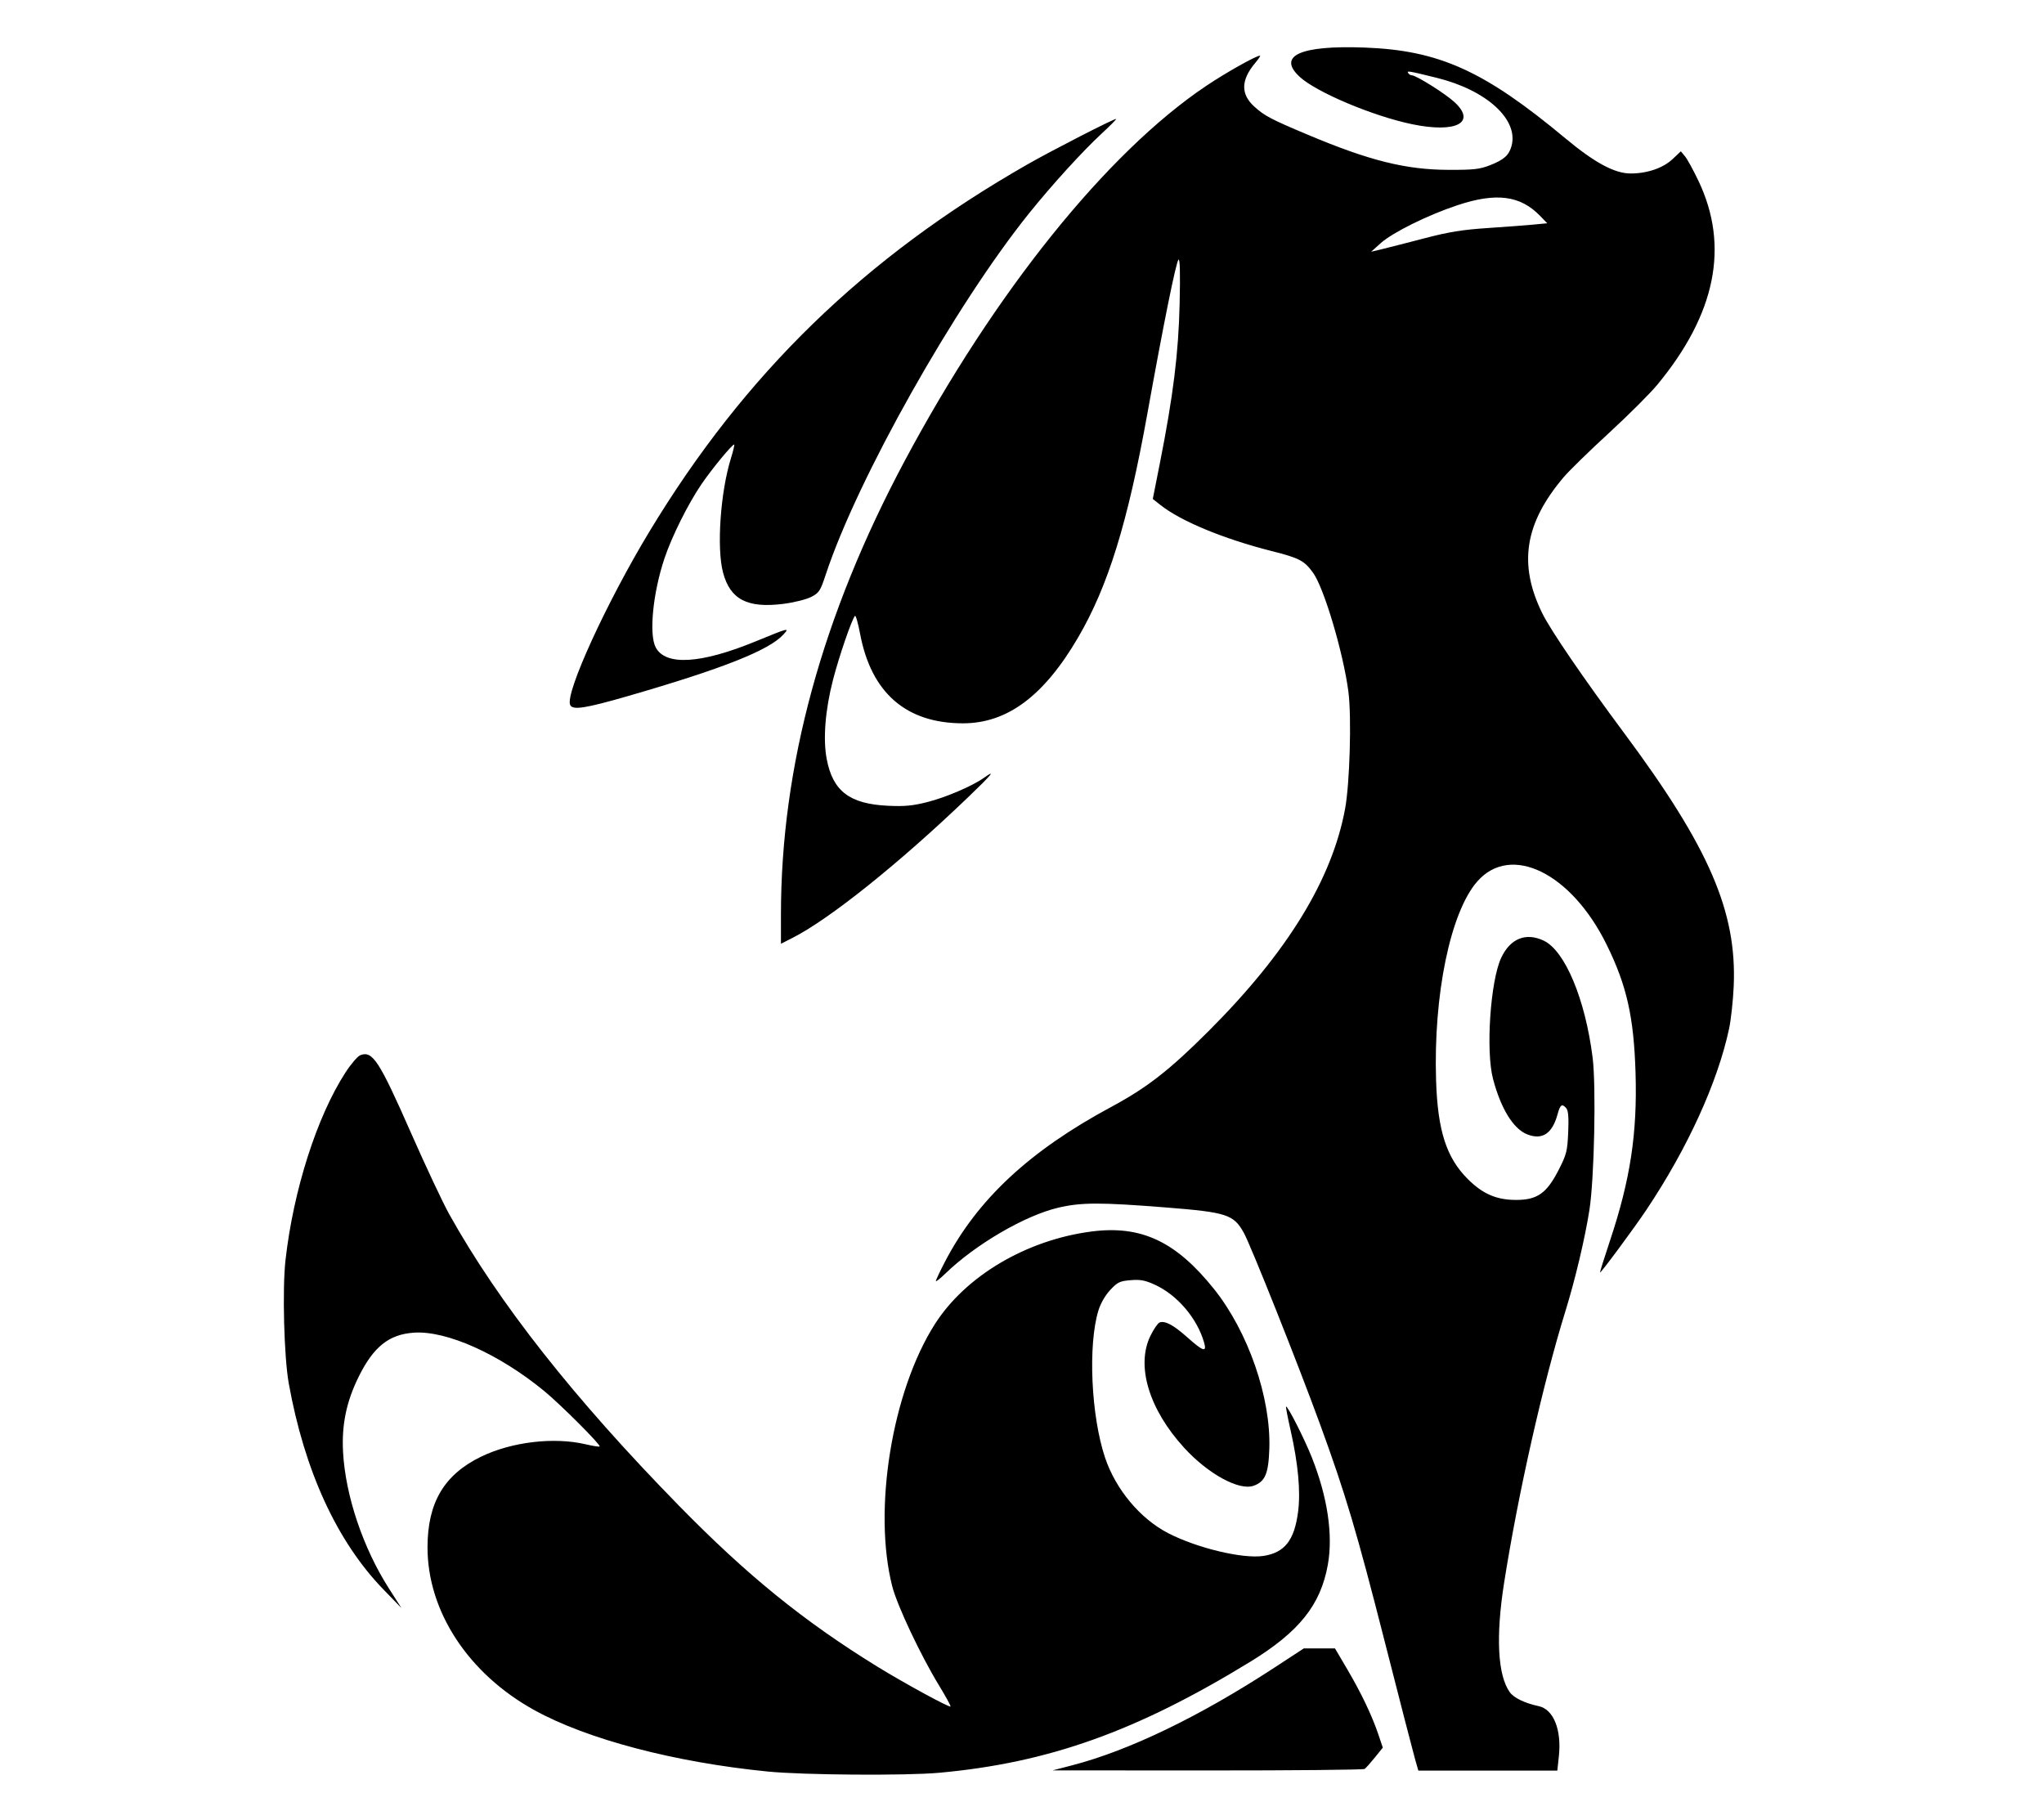 <?xml version="1.0" encoding="UTF-8" standalone="no"?>
<!-- Created with Inkscape (http://www.inkscape.org/) -->

<svg
   xmlns:dc="http://purl.org/dc/elements/1.1/"
   xmlns:cc="http://creativecommons.org/ns#"
   xmlns:rdf="http://www.w3.org/1999/02/22-rdf-syntax-ns#"
   xmlns:svg="http://www.w3.org/2000/svg"
   xmlns="http://www.w3.org/2000/svg"
   xmlns:sodipodi="http://sodipodi.sourceforge.net/DTD/sodipodi-0.dtd"
   xmlns:inkscape="http://www.inkscape.org/namespaces/inkscape"
   version="1.1"
   id="svg2"
   width="1413.333"
   height="1252"
   viewBox="0 0 1413.333 1252"
   sodipodi:docname="favicon.svg"
   inkscape:version="0.92.4 5da689c313, 2019-01-14">
  <defs
     id="defs6" />
  <sodipodi:namedview
     pagecolor="#ffffff"
     bordercolor="#666666"
     borderopacity="1"
     objecttolerance="10"
     gridtolerance="10"
     guidetolerance="10"
     inkscape:pageopacity="0"
     inkscape:pageshadow="2"
     inkscape:window-width="1680"
     inkscape:window-height="979"
     id="namedview4"
     showgrid="false"
     inkscape:zoom="0.53315399"
     inkscape:cx="712.92068"
     inkscape:cy="672.72418"
     inkscape:window-x="0"
     inkscape:window-y="0"
     inkscape:window-maximized="1"
     inkscape:current-layer="svg2" />
  <path
     style="fill:#000000;stroke-width:1.509"
     d="m 531.018,1224.943 c -64.496,-6.384 -124.916,-22.267 -161.505,-42.454 -45.683,-25.205 -73.963,-68.333 -73.905,-112.709 0.04,-30.766 11.454,-50.092 36.917,-62.507 21.121,-10.298 50.46,-13.792 72.429,-8.625 4.972,1.169 9.316,1.849 9.654,1.511 1.015,-1.015 -26.962,-29.011 -38.306,-38.333 -31.128,-25.578 -67.43,-41.852 -90.028,-40.359 -17.267,1.14 -28.009,9.699 -38.285,30.503 -8.477,17.162 -11.806,33.229 -10.785,52.048 1.636,30.13 13.834,66.372 31.779,94.421 l 8.603,13.446 -12.496,-12.888 c -32.107,-33.115 -54.589,-82.075 -65.434,-142.502 -3.272,-18.233 -4.505,-65.313 -2.234,-85.34 5.482,-48.349 21.695,-99.041 41.437,-129.558 3.822,-5.908 8.476,-11.318 10.342,-12.023 8.426,-3.182 12.993,3.838 34.99,53.784 10.146,23.037 22.043,48.335 26.438,56.218 34.187,61.311 86.286,127.418 158.79,201.485 47.252,48.27 86.233,79.892 137.246,111.336 18.493,11.399 49.715,28.41 50.572,27.553 0.317,-0.318 -3.299,-6.936 -8.036,-14.709 -12.689,-20.818 -28.854,-55.089 -32.253,-68.377 -13.514,-52.84 -0.172,-134.874 29.491,-181.33 21.25,-33.28 63.204,-58.114 108.096,-63.988 34.459,-4.508 58.498,6.751 84.921,39.777 23.583,29.476 39.382,75.07 38.229,110.328 -0.567,17.332 -2.898,22.831 -10.887,25.676 -9.978,3.553 -31.386,-8.127 -47.898,-26.135 -24.441,-26.655 -33.552,-56.855 -23.408,-77.589 2.234,-4.567 5.069,-8.69 6.299,-9.162 3.746,-1.437 9.63,1.723 19.346,10.39 10.875,9.701 13.455,10.469 11.427,3.399 -4.79,-16.703 -18.501,-32.795 -33.98,-39.881 -6.826,-3.125 -10.051,-3.732 -16.842,-3.169 -7.464,0.619 -9.032,1.375 -14.08,6.786 -3.443,3.691 -6.657,9.279 -8.159,14.188 -7.294,23.831 -5.084,72.823 4.588,101.712 7.357,21.974 24.335,42.285 43.681,52.256 20.001,10.309 51.559,17.857 65.756,15.727 14.802,-2.22 21.522,-10.801 24.07,-30.739 1.782,-13.947 0.009,-33.044 -5.217,-56.18 -1.968,-8.712 -3.381,-16.053 -3.14,-16.312 0.937,-1.008 12.76,22.287 17.892,35.253 10.827,27.356 14.702,53.431 11.006,74.068 -4.989,27.857 -19.836,46.401 -53.793,67.184 -78.604,48.111 -139.439,69.804 -214.981,76.663 -22.98,2.086 -93.843,1.58 -118.348,-0.846 z m 210.375,-4.332 c 39.316,-10.195 88.129,-33.766 139.656,-67.436 l 20.473,-13.378 h 10.782 10.782 l 8.482,14.412 c 9.682,16.451 17.132,32.071 21.539,45.161 l 3.042,9.034 -5.493,6.807 c -3.021,3.744 -6.195,7.305 -7.053,7.915 -0.858,0.61 -49.761,1.085 -108.673,1.057 l -107.113,-0.051 z m 237.056,-4.251 c -1.253,-4.356 -10.754,-41.186 -21.115,-81.844 -19.367,-75.999 -26.929,-101.388 -44.667,-149.956 -15.135,-41.443 -47.758,-123.363 -52.608,-132.104 -7.03,-12.673 -11.707,-14.207 -53.451,-17.525 -45.798,-3.64 -59.093,-3.612 -75.022,0.161 -23.086,5.468 -57.249,25.447 -78.072,45.658 -3.526,3.423 -6.412,5.676 -6.412,5.008 0,-0.668 2.856,-6.704 6.346,-13.413 22.361,-42.98 58.517,-76.644 114.827,-106.913 24.857,-13.361 40.33,-25.411 67.461,-52.534 54.354,-54.338 85.265,-104.682 94.329,-153.63 3.262,-17.618 4.562,-63.614 2.289,-81.016 -3.507,-26.854 -16.846,-71.746 -24.426,-82.211 -6.094,-8.412 -9.388,-10.137 -28.698,-15.028 -33.145,-8.395 -62.673,-20.62 -76.791,-31.792 l -5.335,-4.221 4.881,-24.644 c 9.259,-46.751 12.918,-76.325 13.686,-110.637 0.474,-21.133 0.207,-31.179 -0.8,-30.173 -1.727,1.726 -10.246,43.867 -21.5,106.359 -13.62,75.633 -27.127,119.295 -47.912,154.884 -23.634,40.466 -48.957,59.343 -79.61,59.343 -39.211,0 -63.397,-20.996 -71.095,-61.717 -1.424,-7.531 -3.035,-13.189 -3.581,-12.573 -2.245,2.534 -10.966,27.912 -15.149,44.087 -5.412,20.924 -7.02,40.96 -4.402,54.835 4.196,22.238 15.76,31.095 42.268,32.372 11.506,0.554 17.106,0.035 27.242,-2.524 12.831,-3.239 31.215,-11.106 39.136,-16.747 8.709,-6.201 5.79,-2.603 -10.823,13.341 -47.522,45.609 -95.879,84.338 -121.536,97.336 l -7.92,4.013 v -20.173 c 0,-102.411 28.4,-206.614 85.432,-313.465 62.413,-116.931 140.026,-213.497 208.588,-259.522 13.733,-9.219 34.544,-20.908 37.224,-20.908 0.509,0 -0.934,2.206 -3.208,4.903 -10.056,11.926 -10.277,21.682 -0.685,30.348 7.098,6.412 11.409,8.678 37.086,19.485 42.437,17.861 67.626,24.138 97.208,24.221 17.53,0.049 21.546,-0.407 28.836,-3.274 9.48,-3.729 12.94,-6.849 14.688,-13.244 5.007,-18.327 -17.331,-38.649 -51.821,-47.142 -19.452,-4.79 -20.708,-5 -19.65,-3.288 0.533,0.863 1.66,1.569 2.503,1.569 2.993,0 23.104,12.631 29.505,18.531 15.372,14.169 1.234,21.601 -29.155,15.324 -27.091,-5.596 -66.334,-22.125 -77.871,-32.799 -15.749,-14.571 0.434,-21.883 44.802,-20.241 51.581,1.908 82.718,15.975 138.875,62.74 20.323,16.924 34.084,24.334 45.188,24.334 11.466,0 22.439,-3.77 29.009,-9.967 l 5.687,-5.363 2.907,3.516 c 1.599,1.934 5.808,9.626 9.353,17.094 21.383,45.042 11.89,91.898 -28.521,140.777 -5.017,6.069 -20.083,21.102 -33.48,33.408 -13.396,12.306 -27.443,26.01 -31.214,30.454 -27.101,31.935 -31.562,60.298 -14.823,94.253 5.831,11.828 28.633,45.181 56.603,82.794 58.732,78.982 77.974,123.449 75.727,175.002 -0.434,9.957 -1.876,23.195 -3.205,29.419 -7.916,37.078 -28.772,82.752 -57.175,125.217 -8.475,12.67 -31.558,43.867 -32.067,43.338 -0.181,-0.188 2.951,-10.186 6.96,-22.217 14.022,-42.08 18.887,-74.092 17.612,-115.865 -1.18,-38.646 -6.068,-60.345 -19.947,-88.556 -24.473,-49.744 -66.29,-70.198 -89.491,-43.774 -18.557,21.135 -30.395,78.363 -28.481,137.674 1.12,34.702 7.134,53.36 21.963,68.139 10.219,10.184 19.634,14.299 32.937,14.395 14.967,0.107 21.545,-4.469 29.864,-20.779 5.447,-10.679 6.022,-12.944 6.592,-25.977 0.436,-9.968 0.059,-14.959 -1.249,-16.535 -2.967,-3.574 -4.284,-2.706 -6.095,4.018 -3.62,13.444 -10.644,18.082 -21.067,13.911 -9.576,-3.832 -18.161,-17.78 -23.568,-38.29 -5.107,-19.375 -1.837,-67.839 5.653,-83.772 6.278,-13.356 17.066,-17.702 29.404,-11.847 14.728,6.989 28.732,40.493 33.81,80.889 2.489,19.803 1.149,83.815 -2.203,105.249 -3.07,19.629 -9.87,48.29 -16.645,70.152 -15.514,50.067 -32.718,126.322 -42.374,187.826 -5.819,37.059 -4.434,63.779 3.912,75.499 2.83,3.975 10.34,7.602 20.07,9.695 10.188,2.191 15.859,16.282 13.903,34.548 l -1.071,10.001 h -48.05 -48.049 z m 7.071,-1051.74 c 16.208,-4.245 25.778,-5.787 42.996,-6.929 12.181,-0.808 26.464,-1.883 31.739,-2.39 l 9.592,-0.922 -5.008,-5.167 c -13.632,-14.064 -30.262,-16.207 -56.98,-7.343 -20.642,6.849 -44.958,18.875 -53.261,26.343 l -6.522,5.866 8.298,-1.999 c 4.564,-1.099 17.679,-4.456 29.146,-7.459 z M 394.186,487.281 c -3.258,-8.49 25.179,-70.595 54.737,-119.539 66.038,-109.352 148.738,-189.697 261.543,-254.092 16.904,-9.649 59.347,-31.411 61.263,-31.411 0.527,0 -3.994,4.582 -10.048,10.183 -13.213,12.225 -34.25,35.335 -50.054,54.985 -51.339,63.831 -118.829,183.706 -140.637,249.8 -3.8,11.517 -4.591,12.726 -10.197,15.586 -3.343,1.705 -11.942,3.841 -19.11,4.745 -24.919,3.145 -36.768,-3.001 -41.73,-21.646 -4.501,-16.912 -1.841,-55.491 5.446,-78.995 1.533,-4.943 2.563,-9.211 2.29,-9.484 -0.865,-0.865 -15.263,16.548 -22.677,27.427 -9.255,13.579 -20.524,36.183 -25.586,51.321 -7.948,23.768 -10.775,52.288 -6.084,61.362 6.724,13.003 31.126,11.574 69.157,-4.049 23.169,-9.518 23.666,-9.639 19.09,-4.642 -9.933,10.849 -42.018,23.55 -106.895,42.318 -30.304,8.766 -38.992,10.081 -40.508,6.13 z"
     id="path12"
     inkscape:connector-curvature="0" />
</svg>
